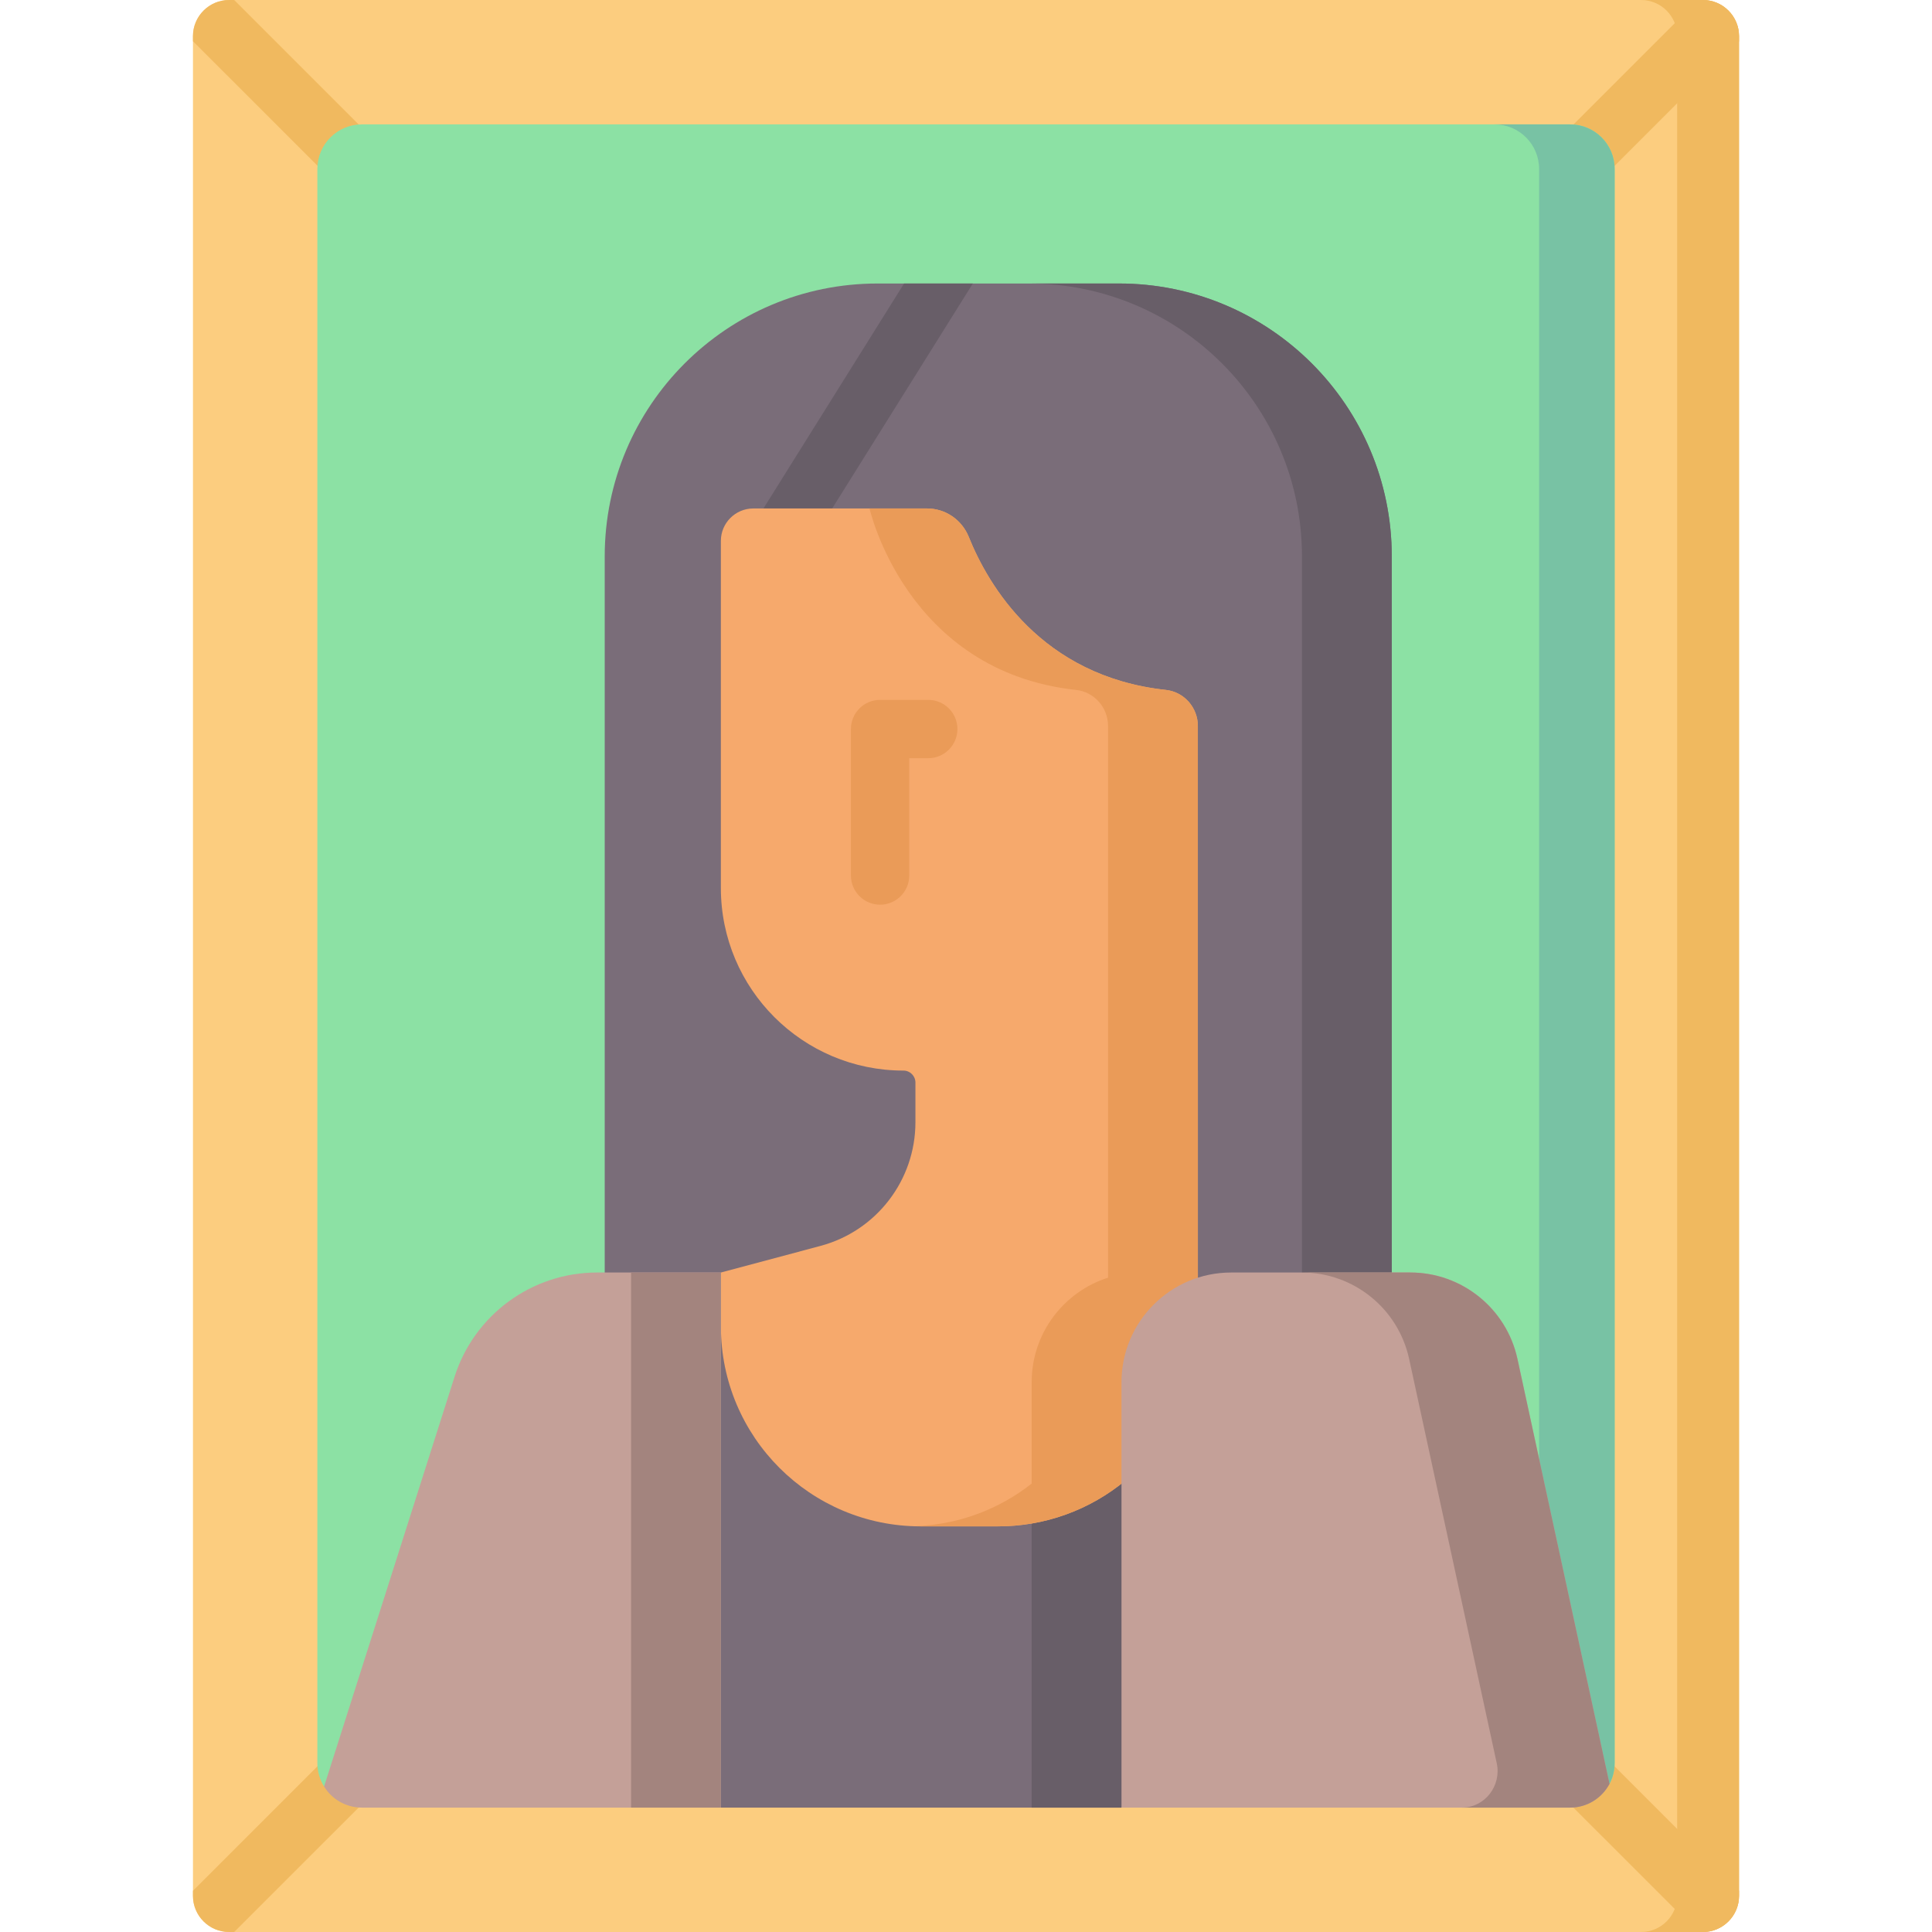 <svg width="200" height="200" viewBox="0 0 200 200" fill="none" xmlns="http://www.w3.org/2000/svg">
<path d="M180.024 3.742V196.258C180.024 198.322 178.346 200 176.278 200H23.722C21.654 200 19.976 198.322 19.976 196.258V3.742C19.976 1.678 21.654 0 23.722 0H176.278C178.346 0 180.024 1.678 180.024 3.742V3.742Z" fill="#FCCD7F"/>
<path d="M180.024 195.734V196.258C180.024 198.322 178.346 200 176.278 200H175.755L156.708 180.954C155.529 179.775 155.529 177.863 156.708 176.684C157.887 175.505 159.799 175.505 160.974 176.684L180.024 195.734Z" fill="#F0B95F"/>
<path d="M49.73 29.755C49.143 30.342 48.37 30.64 47.598 30.64C46.825 30.64 46.052 30.342 45.465 29.755L19.976 4.27V3.742C19.976 1.678 21.654 0 23.722 0H24.245L49.73 25.485C50.91 26.664 50.91 28.576 49.73 29.755Z" fill="#F0B95F"/>
<path d="M180.024 3.742V4.286L154.165 30.145C153.577 30.732 152.805 31.03 152.032 31.03C151.26 31.03 150.487 30.732 149.899 30.145C148.72 28.966 148.72 27.054 149.899 25.875L175.775 0H176.278C178.346 0 180.024 1.678 180.024 3.742V3.742Z" fill="#F0B95F"/>
<path d="M43.292 180.954L24.245 200H23.722C21.654 200 19.976 198.322 19.976 196.258V195.734L39.026 176.684C40.201 175.505 42.113 175.505 43.292 176.684C44.471 177.863 44.471 179.775 43.292 180.954V180.954Z" fill="#F0B95F"/>
<path d="M180.024 3.742V196.258C180.024 198.322 178.346 200 176.278 200H169.879C171.948 200 173.622 198.322 173.622 196.258V3.742C173.622 1.678 171.948 0 169.879 0H176.278C178.346 0 180.024 1.678 180.024 3.742V3.742Z" fill="#F0B95F"/>
<path d="M167.147 17.489V182.511C167.147 183.288 166.954 184.02 166.616 184.664L33.549 184.942C33.107 184.237 32.853 183.4 32.853 182.511V17.489C32.853 14.942 34.917 12.877 37.465 12.877H162.535C165.082 12.877 167.147 14.942 167.147 17.489V17.489Z" fill="#8CE1A4"/>
<path d="M167.147 17.489V182.511C167.147 183.3 166.95 184.044 166.6 184.692H158.781C159.131 184.044 159.328 183.3 159.328 182.511V17.489C159.328 14.942 157.264 12.877 154.716 12.877H162.535C165.083 12.877 167.147 14.942 167.147 17.489V17.489Z" fill="#78C2A4"/>
<path d="M144.076 57.602V135.284H62.6V57.602C62.6 42 75.248 29.348 90.853 29.348H115.823C131.425 29.348 144.076 42 144.076 57.602V57.602Z" fill="#7A6D79"/>
<path d="M100.708 29.348L82.829 57.944C82.246 58.813 81.292 59.28 80.318 59.28C79.742 59.28 79.159 59.115 78.64 58.769C77.255 57.839 76.889 55.964 77.815 54.58L93.59 29.348H100.708Z" fill="#685E68"/>
<path d="M115.822 29.348H106.525C122.13 29.348 134.779 41.998 134.779 57.602V135.283H144.076V57.602C144.076 41.998 131.427 29.348 115.822 29.348V29.348Z" fill="#685E68"/>
<path d="M124.005 131.73L130.98 156.778L116.097 187.123H74.629L68.663 158.008L74.624 131.731L124.005 131.73Z" fill="#7A6D79"/>
<path d="M124.005 136.084L130.98 156.778L116.097 187.123H106.798V143.086C106.798 140.447 107.699 138.016 109.212 136.084H124.005Z" fill="#685E68"/>
<path d="M124.001 110.825V75.153C124.001 73.25 122.582 71.625 120.69 71.421C107.73 70.018 102.267 60.502 100.286 55.578C99.573 53.807 97.87 52.636 95.962 52.636H77.983C76.128 52.636 74.624 54.14 74.624 55.995V91.925C74.624 102.364 83.087 110.827 93.526 110.827C94.21 110.827 94.765 111.381 94.765 112.065V116.169C94.765 122.173 90.73 127.428 84.928 128.978L74.628 131.73V137.324C74.628 148.749 83.887 158.008 95.308 158.008H103.32C104.503 158.008 105.666 157.907 106.797 157.718C116.563 156.064 124.004 147.565 124.004 137.324V110.825H124.001Z" fill="#F6A96C"/>
<path d="M124.005 131.73H124.003V110.825H124.002V75.153C124.002 73.25 122.582 71.625 120.691 71.421C107.731 70.018 102.267 60.502 100.286 55.578C99.574 53.807 97.871 52.636 95.962 52.636H90.016C90.016 52.636 93.787 69.515 111.394 71.421C113.285 71.625 114.705 73.25 114.705 75.152V110.826H114.706V132.264C110.119 133.723 106.798 138.015 106.798 143.086V153.582C103.436 156.225 99.237 157.851 94.664 157.991C94.879 157.998 95.091 158.007 95.307 158.007H103.319C104.505 158.007 105.666 157.902 106.798 157.71V157.718L106.804 157.709C116.565 156.052 124.004 147.559 124.004 137.323V131.732L124.005 131.73Z" fill="#EA9B58"/>
<path d="M74.624 131.73V187.123H37.465C35.811 187.123 34.358 186.254 33.549 184.942L47.058 142.515C49.107 136.093 55.07 131.73 61.811 131.73H74.624Z" fill="#C4A098"/>
<path d="M65.328 131.731H74.625V187.123H65.328V131.731Z" fill="#A3847E"/>
<path d="M166.616 184.664C165.839 186.129 164.306 187.123 162.535 187.123H116.097V143.087C116.097 136.813 121.179 131.73 127.449 131.73H145.992C151.336 131.73 155.956 135.457 157.087 140.684L166.616 184.664Z" fill="#C4A098"/>
<path d="M166.616 184.664C165.839 186.129 164.306 187.123 162.535 187.123H151.324C151.342 187.123 151.359 187.123 151.377 187.122C153.736 187.096 155.443 184.842 154.944 182.536L145.875 140.684C144.744 135.457 140.125 131.73 134.781 131.73H145.992C151.336 131.73 155.956 135.457 157.087 140.684L166.616 184.664Z" fill="#A3847E"/>
<path d="M91.105 93.653C89.439 93.653 88.087 92.302 88.087 90.635V75.469C88.087 73.803 89.439 72.451 91.105 72.451H96.094C97.761 72.451 99.112 73.803 99.112 75.469C99.112 77.136 97.761 78.488 96.094 78.488H94.124V90.635C94.124 92.302 92.772 93.653 91.105 93.653V93.653Z" fill="#EA9B58"/>
</svg>
